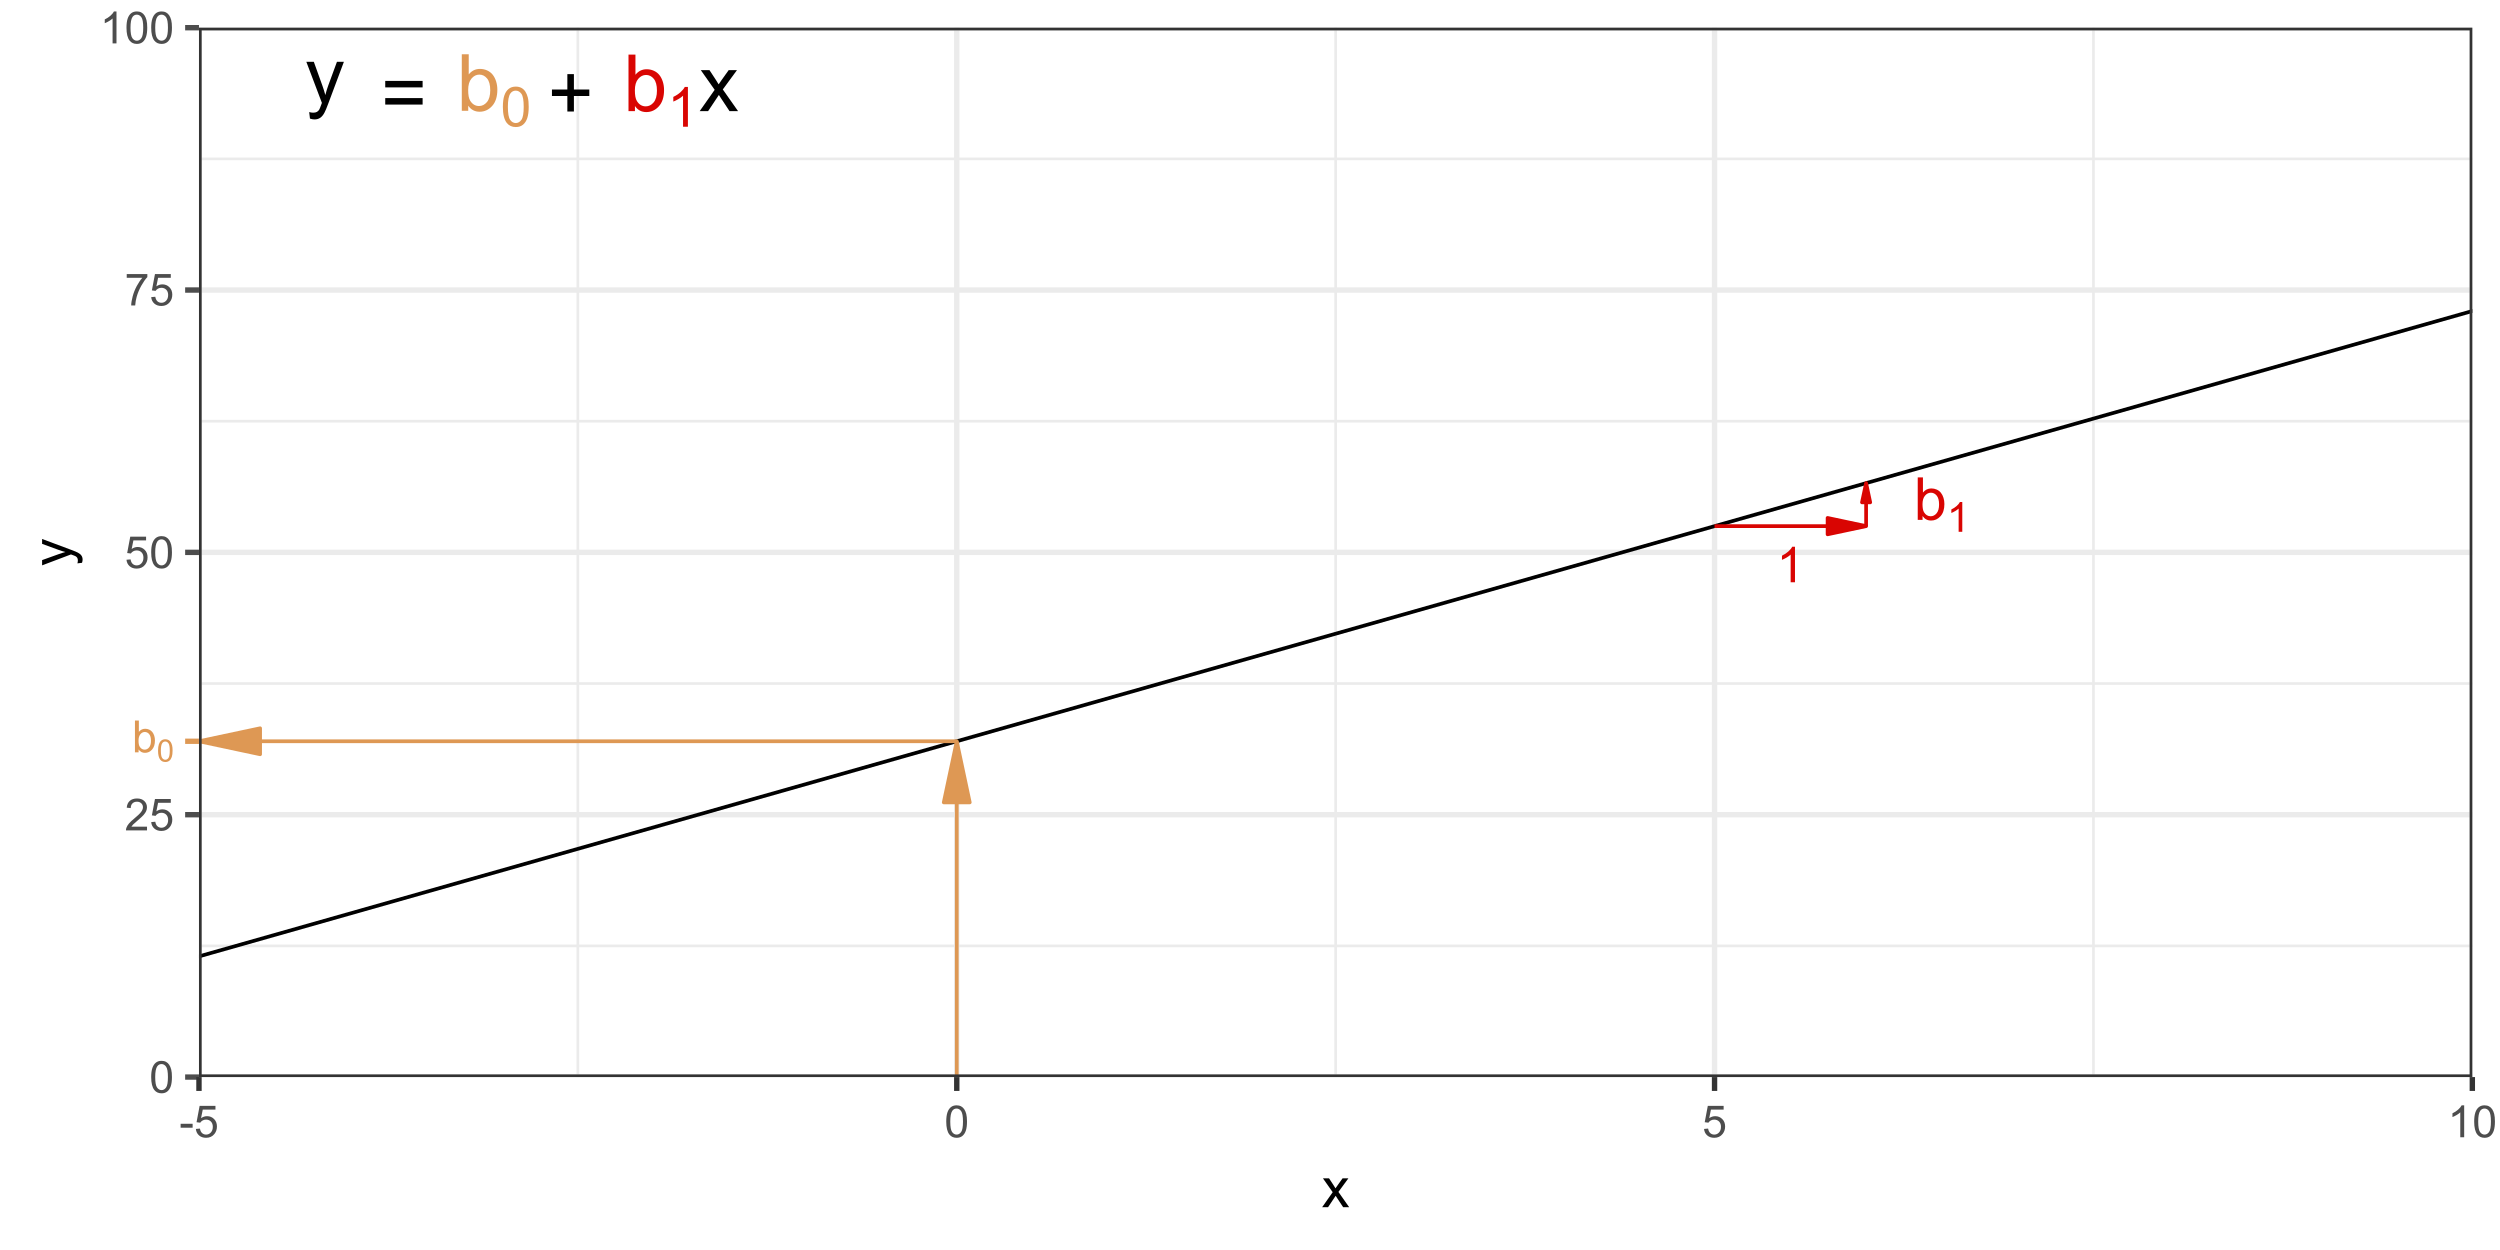 <?xml version="1.0" encoding="UTF-8"?>
<svg xmlns="http://www.w3.org/2000/svg" xmlns:xlink="http://www.w3.org/1999/xlink" width="720" height="360" viewBox="0 0 720 360">
<defs>
<g>
<g id="glyph-0-0">
<path d="M 1.41 4.547 L 1.188 2.668 C 1.625 2.785 2.008 2.844 2.336 2.844 C 2.777 2.844 3.133 2.77 3.402 2.621 C 3.668 2.477 3.887 2.266 4.059 2 C 4.184 1.801 4.387 1.305 4.668 0.512 C 4.703 0.398 4.766 0.238 4.848 0.023 L 0.367 -11.805 L 2.523 -11.805 L 4.98 -4.969 C 5.297 -4.102 5.582 -3.191 5.836 -2.234 C 6.066 -3.152 6.34 -4.051 6.656 -4.922 L 9.18 -11.805 L 11.18 -11.805 L 6.691 0.199 C 6.211 1.496 5.836 2.391 5.566 2.879 C 5.211 3.539 4.805 4.023 4.348 4.328 C 3.887 4.637 3.34 4.789 2.699 4.789 C 2.316 4.789 1.887 4.707 1.41 4.547 Z M 1.41 4.547 "/>
</g>
<g id="glyph-0-1">
<path d="M 12.027 -9.582 L 1.266 -9.582 L 1.266 -11.449 L 12.027 -11.449 L 12.027 -9.582 M 12.027 -4.633 L 1.266 -4.633 L 1.266 -6.5 L 12.027 -6.5 Z M 12.027 -4.633 "/>
</g>
<g id="glyph-0-2">
<path d="M 3.344 0 L 1.488 0 L 1.488 -16.293 L 3.488 -16.293 L 3.488 -10.48 C 4.336 -11.539 5.414 -12.07 6.723 -12.07 C 7.449 -12.07 8.137 -11.926 8.785 -11.633 C 9.434 -11.34 9.969 -10.926 10.387 -10.398 C 10.805 -9.867 11.133 -9.23 11.371 -8.48 C 11.605 -7.73 11.727 -6.934 11.727 -6.078 C 11.727 -4.059 11.227 -2.492 10.227 -1.391 C 9.227 -0.285 8.023 0.266 6.625 0.266 C 5.23 0.266 4.137 -0.316 3.344 -1.477 L 3.344 0 M 3.324 -5.992 C 3.324 -4.574 3.516 -3.555 3.902 -2.922 C 4.531 -1.895 5.383 -1.379 6.457 -1.379 C 7.332 -1.379 8.086 -1.758 8.727 -2.516 C 9.363 -3.277 9.68 -4.41 9.68 -5.914 C 9.68 -7.453 9.375 -8.59 8.762 -9.324 C 8.152 -10.059 7.414 -10.426 6.547 -10.426 C 5.672 -10.426 4.918 -10.047 4.277 -9.285 C 3.641 -8.527 3.324 -7.43 3.324 -5.992 Z M 3.324 -5.992 "/>
</g>
<g id="glyph-0-3">
<path d="M 5.703 -2.633 L 5.703 -7.102 L 1.266 -7.102 L 1.266 -8.969 L 5.703 -8.969 L 5.703 -13.402 L 7.59 -13.402 L 7.59 -8.969 L 12.027 -8.969 L 12.027 -7.102 L 7.59 -7.102 L 7.59 -2.633 Z M 5.703 -2.633 "/>
</g>
<g id="glyph-0-4">
<path d="M 0.168 0 L 4.48 -6.137 L 0.488 -11.805 L 2.988 -11.805 L 4.801 -9.035 C 5.141 -8.512 5.418 -8.07 5.625 -7.715 C 5.949 -8.203 6.25 -8.637 6.523 -9.016 L 8.512 -11.805 L 10.902 -11.805 L 6.824 -6.246 L 11.215 0 L 8.758 0 L 6.336 -3.668 L 5.691 -4.656 L 2.59 0 Z M 0.168 0 "/>
</g>
<g id="glyph-1-0">
<path d="M 0.66 -5.625 C 0.66 -6.973 0.801 -8.059 1.078 -8.883 C 1.355 -9.703 1.766 -10.336 2.316 -10.781 C 2.863 -11.23 3.551 -11.453 4.379 -11.453 C 4.992 -11.453 5.527 -11.328 5.992 -11.082 C 6.453 -10.836 6.832 -10.48 7.133 -10.016 C 7.434 -9.551 7.672 -8.988 7.844 -8.32 C 8.012 -7.652 8.098 -6.754 8.098 -5.625 C 8.098 -4.285 7.961 -3.207 7.688 -2.383 C 7.41 -1.562 7 -0.926 6.453 -0.477 C 5.906 -0.031 5.215 0.195 4.379 0.195 C 3.281 0.195 2.418 -0.199 1.789 -0.988 C 1.039 -1.938 0.66 -3.484 0.66 -5.625 M 2.102 -5.625 C 2.102 -3.754 2.32 -2.508 2.758 -1.887 C 3.195 -1.266 3.738 -0.957 4.379 -0.957 C 5.023 -0.957 5.562 -1.27 6.004 -1.891 C 6.441 -2.512 6.66 -3.758 6.66 -5.625 C 6.66 -7.504 6.441 -8.75 6.004 -9.367 C 5.562 -9.984 5.02 -10.293 4.363 -10.293 C 3.723 -10.293 3.207 -10.02 2.824 -9.477 C 2.34 -8.781 2.102 -7.496 2.102 -5.625 Z M 2.102 -5.625 "/>
</g>
<g id="glyph-1-1">
<path d="M 5.938 0 L 4.535 0 L 4.535 -8.922 C 4.199 -8.602 3.758 -8.281 3.211 -7.961 C 2.66 -7.637 2.172 -7.395 1.734 -7.234 L 1.734 -8.59 C 2.52 -8.957 3.203 -9.402 3.789 -9.926 C 4.375 -10.453 4.789 -10.961 5.035 -11.453 L 5.938 -11.453 Z M 5.938 0 "/>
</g>
<g id="glyph-2-0">
<path d="M 5.301 0 L 4.051 0 L 4.051 -7.969 C 3.75 -7.68 3.355 -7.395 2.867 -7.105 C 2.375 -6.82 1.938 -6.605 1.551 -6.461 L 1.551 -7.668 C 2.25 -7.996 2.859 -8.395 3.383 -8.863 C 3.906 -9.332 4.277 -9.785 4.496 -10.227 L 5.301 -10.227 Z M 5.301 0 "/>
</g>
<g id="glyph-3-0">
<path d="M 2.508 0 L 1.117 0 L 1.117 -12.219 L 2.617 -12.219 L 2.617 -7.859 C 3.25 -8.656 4.059 -9.051 5.043 -9.051 C 5.586 -9.051 6.102 -8.941 6.59 -8.723 C 7.074 -8.504 7.477 -8.195 7.789 -7.797 C 8.105 -7.402 8.352 -6.922 8.527 -6.359 C 8.707 -5.801 8.793 -5.199 8.793 -4.559 C 8.793 -3.043 8.418 -1.871 7.668 -1.043 C 6.918 -0.215 6.02 0.199 4.969 0.199 C 3.922 0.199 3.105 -0.234 2.508 -1.109 L 2.508 0 M 2.492 -4.492 C 2.492 -3.43 2.637 -2.664 2.926 -2.191 C 3.398 -1.418 4.039 -1.035 4.844 -1.035 C 5.5 -1.035 6.066 -1.32 6.543 -1.887 C 7.023 -2.457 7.262 -3.305 7.262 -4.434 C 7.262 -5.59 7.031 -6.445 6.574 -6.992 C 6.113 -7.543 5.559 -7.82 4.91 -7.82 C 4.254 -7.82 3.688 -7.535 3.211 -6.965 C 2.73 -6.395 2.492 -5.57 2.492 -4.492 Z M 2.492 -4.492 "/>
</g>
<g id="glyph-4-0">
<path d="M 4.453 0 L 3.402 0 L 3.402 -6.691 C 3.148 -6.453 2.816 -6.211 2.406 -5.969 C 1.996 -5.727 1.629 -5.547 1.301 -5.426 L 1.301 -6.441 C 1.887 -6.719 2.402 -7.051 2.84 -7.445 C 3.281 -7.84 3.594 -8.219 3.773 -8.59 L 4.453 -8.59 Z M 4.453 0 "/>
</g>
<g id="glyph-5-0">
<path d="M 0.531 -4.52 C 0.531 -5.602 0.645 -6.473 0.867 -7.133 C 1.09 -7.793 1.418 -8.305 1.859 -8.664 C 2.301 -9.02 2.852 -9.199 3.52 -9.199 C 4.012 -9.199 4.441 -9.102 4.812 -8.902 C 5.184 -8.707 5.488 -8.418 5.73 -8.047 C 5.973 -7.676 6.164 -7.219 6.301 -6.684 C 6.438 -6.148 6.508 -5.426 6.508 -4.52 C 6.508 -3.445 6.395 -2.574 6.176 -1.914 C 5.953 -1.254 5.625 -0.746 5.184 -0.383 C 4.746 -0.023 4.191 0.156 3.52 0.156 C 2.637 0.156 1.941 -0.16 1.438 -0.793 C 0.832 -1.555 0.531 -2.797 0.531 -4.52 M 1.688 -4.52 C 1.688 -3.016 1.863 -2.012 2.215 -1.516 C 2.566 -1.02 3.004 -0.77 3.52 -0.77 C 4.035 -0.77 4.469 -1.02 4.82 -1.52 C 5.176 -2.02 5.352 -3.02 5.352 -4.52 C 5.352 -6.027 5.176 -7.027 4.82 -7.523 C 4.469 -8.02 4.031 -8.27 3.508 -8.27 C 2.988 -8.27 2.578 -8.051 2.27 -7.613 C 1.883 -7.055 1.688 -6.023 1.688 -4.52 Z M 1.688 -4.52 "/>
</g>
<g id="glyph-5-1">
<path d="M 6.445 -1.082 L 6.445 0 L 0.387 0 C 0.379 -0.27 0.422 -0.531 0.52 -0.781 C 0.672 -1.195 0.918 -1.602 1.258 -2 C 1.598 -2.398 2.09 -2.863 2.73 -3.387 C 3.727 -4.203 4.398 -4.852 4.75 -5.328 C 5.102 -5.805 5.273 -6.258 5.273 -6.68 C 5.273 -7.129 5.117 -7.504 4.797 -7.809 C 4.477 -8.117 4.062 -8.27 3.551 -8.27 C 3.008 -8.27 2.574 -8.105 2.25 -7.781 C 1.926 -7.457 1.762 -7.008 1.758 -6.43 L 0.602 -6.551 C 0.68 -7.414 0.977 -8.07 1.492 -8.523 C 2.012 -8.973 2.703 -9.199 3.574 -9.199 C 4.453 -9.199 5.148 -8.957 5.664 -8.469 C 6.176 -7.98 6.43 -7.379 6.43 -6.656 C 6.43 -6.289 6.355 -5.93 6.207 -5.574 C 6.055 -5.223 5.809 -4.848 5.461 -4.457 C 5.113 -4.066 4.535 -3.527 3.727 -2.844 C 3.051 -2.277 2.617 -1.895 2.426 -1.691 C 2.234 -1.488 2.074 -1.285 1.949 -1.082 Z M 6.445 -1.082 "/>
</g>
<g id="glyph-5-2">
<path d="M 0.531 -2.398 L 1.711 -2.5 C 1.801 -1.926 2.004 -1.492 2.32 -1.203 C 2.641 -0.914 3.023 -0.77 3.477 -0.77 C 4.016 -0.77 4.477 -0.973 4.852 -1.383 C 5.227 -1.789 5.414 -2.332 5.414 -3.008 C 5.414 -3.648 5.23 -4.152 4.871 -4.523 C 4.512 -4.895 4.039 -5.082 3.457 -5.082 C 3.094 -5.082 2.766 -5 2.477 -4.836 C 2.184 -4.668 1.953 -4.457 1.789 -4.195 L 0.73 -4.332 L 1.617 -9.039 L 6.176 -9.039 L 6.176 -7.961 L 2.52 -7.961 L 2.023 -5.5 C 2.574 -5.883 3.152 -6.074 3.758 -6.074 C 4.555 -6.074 5.23 -5.797 5.781 -5.242 C 6.332 -4.691 6.605 -3.977 6.605 -3.105 C 6.605 -2.277 6.363 -1.559 5.883 -0.957 C 5.293 -0.215 4.492 0.156 3.477 0.156 C 2.641 0.156 1.961 -0.078 1.434 -0.543 C 0.906 -1.012 0.605 -1.629 0.531 -2.398 Z M 0.531 -2.398 "/>
</g>
<g id="glyph-5-3">
<path d="M 1.883 0 L 0.836 0 L 0.836 -9.164 L 1.961 -9.164 L 1.961 -5.895 C 2.438 -6.488 3.043 -6.789 3.781 -6.789 C 4.191 -6.789 4.574 -6.707 4.941 -6.539 C 5.305 -6.375 5.605 -6.145 5.84 -5.848 C 6.074 -5.551 6.262 -5.191 6.395 -4.77 C 6.527 -4.348 6.594 -3.898 6.594 -3.418 C 6.594 -2.281 6.312 -1.402 5.75 -0.781 C 5.188 -0.16 4.512 0.148 3.727 0.148 C 2.941 0.148 2.328 -0.176 1.883 -0.832 L 1.883 0 M 1.867 -3.367 C 1.867 -2.574 1.977 -1.996 2.195 -1.645 C 2.547 -1.066 3.027 -0.773 3.633 -0.773 C 4.121 -0.773 4.547 -0.988 4.906 -1.414 C 5.266 -1.844 5.445 -2.48 5.445 -3.324 C 5.445 -4.191 5.273 -4.832 4.93 -5.242 C 4.586 -5.656 4.168 -5.863 3.68 -5.863 C 3.191 -5.863 2.766 -5.648 2.406 -5.223 C 2.047 -4.793 1.867 -4.176 1.867 -3.367 Z M 1.867 -3.367 "/>
</g>
<g id="glyph-5-4">
<path d="M 0.605 -7.961 L 0.605 -9.043 L 6.539 -9.043 L 6.539 -8.168 C 5.953 -7.547 5.375 -6.723 4.805 -5.695 C 4.23 -4.664 3.789 -3.605 3.477 -2.52 C 3.25 -1.754 3.105 -0.914 3.043 0 L 1.887 0 C 1.898 -0.723 2.043 -1.59 2.312 -2.613 C 2.582 -3.633 2.973 -4.617 3.477 -5.566 C 3.984 -6.512 4.523 -7.312 5.094 -7.961 Z M 0.605 -7.961 "/>
</g>
<g id="glyph-5-5">
<path d="M 4.77 0 L 3.645 0 L 3.645 -7.168 C 3.371 -6.91 3.02 -6.652 2.578 -6.395 C 2.137 -6.137 1.742 -5.941 1.395 -5.812 L 1.395 -6.898 C 2.023 -7.195 2.574 -7.555 3.043 -7.977 C 3.516 -8.395 3.848 -8.805 4.043 -9.199 L 4.77 -9.199 Z M 4.77 0 "/>
</g>
<g id="glyph-5-6">
<path d="M 0.406 -2.75 L 0.406 -3.883 L 3.863 -3.883 L 3.863 -2.75 Z M 0.406 -2.75 "/>
</g>
<g id="glyph-6-0">
<path d="M 0.371 -3.164 C 0.371 -3.922 0.449 -4.531 0.605 -4.992 C 0.762 -5.457 0.992 -5.812 1.301 -6.062 C 1.609 -6.316 1.996 -6.441 2.465 -6.441 C 2.809 -6.441 3.109 -6.371 3.367 -6.23 C 3.629 -6.094 3.844 -5.895 4.012 -5.633 C 4.18 -5.371 4.312 -5.055 4.41 -4.68 C 4.508 -4.305 4.555 -3.801 4.555 -3.164 C 4.555 -2.41 4.477 -1.805 4.324 -1.34 C 4.168 -0.879 3.938 -0.52 3.629 -0.27 C 3.32 -0.016 2.934 0.109 2.465 0.109 C 1.844 0.109 1.359 -0.113 1.008 -0.555 C 0.582 -1.09 0.371 -1.957 0.371 -3.164 M 1.18 -3.164 C 1.18 -2.109 1.305 -1.41 1.551 -1.062 C 1.797 -0.711 2.102 -0.539 2.465 -0.539 C 2.824 -0.539 3.129 -0.715 3.375 -1.062 C 3.621 -1.414 3.746 -2.113 3.746 -3.164 C 3.746 -4.219 3.621 -4.922 3.375 -5.266 C 3.129 -5.613 2.82 -5.789 2.453 -5.789 C 2.094 -5.789 1.805 -5.637 1.59 -5.328 C 1.316 -4.938 1.18 -4.215 1.18 -3.164 Z M 1.18 -3.164 "/>
</g>
<g id="glyph-7-0">
<path d="M 0.117 0 L 3.148 -4.312 L 0.344 -8.297 L 2.102 -8.297 L 3.375 -6.352 C 3.613 -5.98 3.809 -5.672 3.953 -5.422 C 4.184 -5.766 4.395 -6.07 4.586 -6.336 L 5.984 -8.297 L 7.664 -8.297 L 4.797 -4.391 L 7.883 0 L 6.156 0 L 4.453 -2.578 L 4 -3.273 L 1.82 0 Z M 0.117 0 "/>
</g>
<g id="glyph-8-0">
<path d="M 3.195 -0.992 L 1.875 -0.836 C 1.957 -1.145 2 -1.41 2 -1.641 C 2 -1.953 1.949 -2.203 1.844 -2.391 C 1.738 -2.578 1.594 -2.73 1.406 -2.852 C 1.266 -2.941 0.918 -3.082 0.359 -3.281 C 0.281 -3.309 0.168 -3.348 0.016 -3.406 L -8.297 -0.258 L -8.297 -1.773 L -3.492 -3.5 C -2.883 -3.723 -2.242 -3.926 -1.57 -4.102 C -2.215 -4.262 -2.848 -4.457 -3.461 -4.68 L -8.297 -6.453 L -8.297 -7.859 L 0.141 -4.703 C 1.051 -4.363 1.68 -4.102 2.023 -3.914 C 2.488 -3.664 2.828 -3.379 3.043 -3.055 C 3.258 -2.73 3.367 -2.348 3.367 -1.898 C 3.367 -1.629 3.309 -1.324 3.195 -0.992 Z M 3.195 -0.992 "/>
</g>
</g>
<clipPath id="clip-0">
<path clip-rule="nonzero" d="M 57.305 7.969 L 712.031 7.969 L 712.031 310.195 L 57.305 310.195 Z M 57.305 7.969 "/>
</clipPath>
<clipPath id="clip-1">
<path clip-rule="nonzero" d="M 57.305 272 L 712.031 272 L 712.031 273 L 57.305 273 Z M 57.305 272 "/>
</clipPath>
<clipPath id="clip-2">
<path clip-rule="nonzero" d="M 57.305 196 L 712.031 196 L 712.031 198 L 57.305 198 Z M 57.305 196 "/>
</clipPath>
<clipPath id="clip-3">
<path clip-rule="nonzero" d="M 57.305 120 L 712.031 120 L 712.031 122 L 57.305 122 Z M 57.305 120 "/>
</clipPath>
<clipPath id="clip-4">
<path clip-rule="nonzero" d="M 57.305 45 L 712.031 45 L 712.031 47 L 57.305 47 Z M 57.305 45 "/>
</clipPath>
<clipPath id="clip-5">
<path clip-rule="nonzero" d="M 166 7.969 L 167 7.969 L 167 310.195 L 166 310.195 Z M 166 7.969 "/>
</clipPath>
<clipPath id="clip-6">
<path clip-rule="nonzero" d="M 384 7.969 L 386 7.969 L 386 310.195 L 384 310.195 Z M 384 7.969 "/>
</clipPath>
<clipPath id="clip-7">
<path clip-rule="nonzero" d="M 602 7.969 L 604 7.969 L 604 310.195 L 602 310.195 Z M 602 7.969 "/>
</clipPath>
<clipPath id="clip-8">
<path clip-rule="nonzero" d="M 57.305 309 L 712.031 309 L 712.031 310.195 L 57.305 310.195 Z M 57.305 309 "/>
</clipPath>
<clipPath id="clip-9">
<path clip-rule="nonzero" d="M 57.305 233 L 712.031 233 L 712.031 236 L 57.305 236 Z M 57.305 233 "/>
</clipPath>
<clipPath id="clip-10">
<path clip-rule="nonzero" d="M 57.305 158 L 712.031 158 L 712.031 160 L 57.305 160 Z M 57.305 158 "/>
</clipPath>
<clipPath id="clip-11">
<path clip-rule="nonzero" d="M 57.305 82 L 712.031 82 L 712.031 85 L 57.305 85 Z M 57.305 82 "/>
</clipPath>
<clipPath id="clip-12">
<path clip-rule="nonzero" d="M 57.305 7.969 L 712.031 7.969 L 712.031 9 L 57.305 9 Z M 57.305 7.969 "/>
</clipPath>
<clipPath id="clip-13">
<path clip-rule="nonzero" d="M 57.305 7.969 L 59 7.969 L 59 310.195 L 57.305 310.195 Z M 57.305 7.969 "/>
</clipPath>
<clipPath id="clip-14">
<path clip-rule="nonzero" d="M 274 7.969 L 277 7.969 L 277 310.195 L 274 310.195 Z M 274 7.969 "/>
</clipPath>
<clipPath id="clip-15">
<path clip-rule="nonzero" d="M 493 7.969 L 495 7.969 L 495 310.195 L 493 310.195 Z M 493 7.969 "/>
</clipPath>
<clipPath id="clip-16">
<path clip-rule="nonzero" d="M 711 7.969 L 712.031 7.969 L 712.031 310.195 L 711 310.195 Z M 711 7.969 "/>
</clipPath>
<clipPath id="clip-17">
<path clip-rule="nonzero" d="M 57.305 7.969 L 712.031 7.969 L 712.031 310.195 L 57.305 310.195 Z M 57.305 7.969 "/>
</clipPath>
<clipPath id="clip-18">
<path clip-rule="nonzero" d="M 275 212 L 277 212 L 277 310.195 L 275 310.195 Z M 275 212 "/>
</clipPath>
<clipPath id="clip-19">
<path clip-rule="nonzero" d="M 57.305 212 L 277 212 L 277 215 L 57.305 215 Z M 57.305 212 "/>
</clipPath>
<clipPath id="clip-20">
<path clip-rule="nonzero" d="M 57.305 209 L 75 209 L 75 218 L 57.305 218 Z M 57.305 209 "/>
</clipPath>
<clipPath id="clip-21">
<path clip-rule="nonzero" d="M 57.305 209 L 76 209 L 76 218 L 57.305 218 Z M 57.305 209 "/>
</clipPath>
<clipPath id="clip-22">
<path clip-rule="nonzero" d="M 57.305 7.969 L 712.031 7.969 L 712.031 310.195 L 57.305 310.195 Z M 57.305 7.969 "/>
</clipPath>
</defs>
<rect x="-72" y="-36" width="864" height="432" fill="rgb(100%, 100%, 100%)" fill-opacity="1"/>
<rect x="-72" y="-36" width="864" height="432" fill="rgb(100%, 100%, 100%)" fill-opacity="1"/>
<path fill="none" stroke-width="1.552" stroke-linecap="round" stroke-linejoin="round" stroke="rgb(100%, 100%, 100%)" stroke-opacity="1" stroke-miterlimit="10" d="M 0 360 L 720 360 L 720 0 L 0 0 Z M 0 360 "/>
<g clip-path="url(#clip-0)">
<path fill-rule="nonzero" fill="rgb(100%, 100%, 100%)" fill-opacity="1" d="M 57.305 310.195 L 712.031 310.195 L 712.031 7.969 L 57.305 7.969 Z M 57.305 310.195 "/>
</g>
<g clip-path="url(#clip-1)">
<path fill="none" stroke-width="0.776" stroke-linecap="butt" stroke-linejoin="round" stroke="rgb(92.157%, 92.157%, 92.157%)" stroke-opacity="1" stroke-miterlimit="10" d="M 57.305 272.418 L 712.031 272.418 "/>
</g>
<g clip-path="url(#clip-2)">
<path fill="none" stroke-width="0.776" stroke-linecap="butt" stroke-linejoin="round" stroke="rgb(92.157%, 92.157%, 92.157%)" stroke-opacity="1" stroke-miterlimit="10" d="M 57.305 196.859 L 712.031 196.859 "/>
</g>
<g clip-path="url(#clip-3)">
<path fill="none" stroke-width="0.776" stroke-linecap="butt" stroke-linejoin="round" stroke="rgb(92.157%, 92.157%, 92.157%)" stroke-opacity="1" stroke-miterlimit="10" d="M 57.305 121.305 L 712.031 121.305 "/>
</g>
<g clip-path="url(#clip-4)">
<path fill="none" stroke-width="0.776" stroke-linecap="butt" stroke-linejoin="round" stroke="rgb(92.157%, 92.157%, 92.157%)" stroke-opacity="1" stroke-miterlimit="10" d="M 57.305 45.75 L 712.031 45.75 "/>
</g>
<g clip-path="url(#clip-5)">
<path fill="none" stroke-width="0.776" stroke-linecap="butt" stroke-linejoin="round" stroke="rgb(92.157%, 92.157%, 92.157%)" stroke-opacity="1" stroke-miterlimit="10" d="M 166.426 310.195 L 166.426 7.969 "/>
</g>
<g clip-path="url(#clip-6)">
<path fill="none" stroke-width="0.776" stroke-linecap="butt" stroke-linejoin="round" stroke="rgb(92.157%, 92.157%, 92.157%)" stroke-opacity="1" stroke-miterlimit="10" d="M 384.668 310.195 L 384.668 7.969 "/>
</g>
<g clip-path="url(#clip-7)">
<path fill="none" stroke-width="0.776" stroke-linecap="butt" stroke-linejoin="round" stroke="rgb(92.157%, 92.157%, 92.157%)" stroke-opacity="1" stroke-miterlimit="10" d="M 602.91 310.195 L 602.91 7.969 "/>
</g>
<g clip-path="url(#clip-8)">
<path fill="none" stroke-width="1.552" stroke-linecap="butt" stroke-linejoin="round" stroke="rgb(92.157%, 92.157%, 92.157%)" stroke-opacity="1" stroke-miterlimit="10" d="M 57.305 310.195 L 712.031 310.195 "/>
</g>
<g clip-path="url(#clip-9)">
<path fill="none" stroke-width="1.552" stroke-linecap="butt" stroke-linejoin="round" stroke="rgb(92.157%, 92.157%, 92.157%)" stroke-opacity="1" stroke-miterlimit="10" d="M 57.305 234.641 L 712.031 234.641 "/>
</g>
<g clip-path="url(#clip-10)">
<path fill="none" stroke-width="1.552" stroke-linecap="butt" stroke-linejoin="round" stroke="rgb(92.157%, 92.157%, 92.157%)" stroke-opacity="1" stroke-miterlimit="10" d="M 57.305 159.082 L 712.031 159.082 "/>
</g>
<g clip-path="url(#clip-11)">
<path fill="none" stroke-width="1.552" stroke-linecap="butt" stroke-linejoin="round" stroke="rgb(92.157%, 92.157%, 92.157%)" stroke-opacity="1" stroke-miterlimit="10" d="M 57.305 83.527 L 712.031 83.527 "/>
</g>
<g clip-path="url(#clip-12)">
<path fill="none" stroke-width="1.552" stroke-linecap="butt" stroke-linejoin="round" stroke="rgb(92.157%, 92.157%, 92.157%)" stroke-opacity="1" stroke-miterlimit="10" d="M 57.305 7.969 L 712.031 7.969 "/>
</g>
<g clip-path="url(#clip-13)">
<path fill="none" stroke-width="1.552" stroke-linecap="butt" stroke-linejoin="round" stroke="rgb(92.157%, 92.157%, 92.157%)" stroke-opacity="1" stroke-miterlimit="10" d="M 57.305 310.195 L 57.305 7.969 "/>
</g>
<g clip-path="url(#clip-14)">
<path fill="none" stroke-width="1.552" stroke-linecap="butt" stroke-linejoin="round" stroke="rgb(92.157%, 92.157%, 92.157%)" stroke-opacity="1" stroke-miterlimit="10" d="M 275.547 310.195 L 275.547 7.969 "/>
</g>
<g clip-path="url(#clip-15)">
<path fill="none" stroke-width="1.552" stroke-linecap="butt" stroke-linejoin="round" stroke="rgb(92.157%, 92.157%, 92.157%)" stroke-opacity="1" stroke-miterlimit="10" d="M 493.789 310.195 L 493.789 7.969 "/>
</g>
<g clip-path="url(#clip-16)">
<path fill="none" stroke-width="1.552" stroke-linecap="butt" stroke-linejoin="round" stroke="rgb(92.157%, 92.157%, 92.157%)" stroke-opacity="1" stroke-miterlimit="10" d="M 712.031 310.195 L 712.031 7.969 "/>
</g>
<g clip-path="url(#clip-17)">
<path fill="none" stroke-width="1.067" stroke-linecap="butt" stroke-linejoin="round" stroke="rgb(0%, 0%, 0%)" stroke-opacity="1" stroke-miterlimit="10" d="M -597.422 461.309 L 1366.754 -96.297 "/>
</g>
<g fill="rgb(0%, 0%, 0%)" fill-opacity="1">
<use xlink:href="#glyph-0-0" x="87.859" y="29.609"/>
</g>
<g fill="rgb(0%, 0%, 0%)" fill-opacity="1">
<use xlink:href="#glyph-0-1" x="109.684" y="34.75"/>
</g>
<g fill="rgb(87.059%, 59.608%, 32.941%)" fill-opacity="1">
<use xlink:href="#glyph-0-2" x="131.508" y="31.914"/>
</g>
<g fill="rgb(87.059%, 59.608%, 32.941%)" fill-opacity="1">
<use xlink:href="#glyph-1-0" x="144.168" y="36.395"/>
</g>
<g fill="rgb(0%, 0%, 0%)" fill-opacity="1">
<use xlink:href="#glyph-0-3" x="157.695" y="34.75"/>
</g>
<g fill="rgb(85.098%, 1.961%, 0.784%)" fill-opacity="1">
<use xlink:href="#glyph-0-2" x="179.52" y="32.012"/>
</g>
<g fill="rgb(85.098%, 1.961%, 0.784%)" fill-opacity="1">
<use xlink:href="#glyph-1-1" x="192.18" y="36.492"/>
</g>
<g fill="rgb(0%, 0%, 0%)" fill-opacity="1">
<use xlink:href="#glyph-0-4" x="201.344" y="32.004"/>
</g>
<g clip-path="url(#clip-18)">
<path fill="none" stroke-width="1.067" stroke-linecap="butt" stroke-linejoin="round" stroke="rgb(87.059%, 59.608%, 32.941%)" stroke-opacity="1" stroke-miterlimit="10" d="M 275.547 310.195 L 275.547 213.484 "/>
</g>
<path fill-rule="nonzero" fill="rgb(87.059%, 59.608%, 32.941%)" fill-opacity="1" stroke-width="1.067" stroke-linecap="butt" stroke-linejoin="round" stroke="rgb(87.059%, 59.608%, 32.941%)" stroke-opacity="1" stroke-miterlimit="10" d="M 279.289 231.09 L 275.547 213.484 L 271.805 231.09 Z M 279.289 231.09 "/>
<g clip-path="url(#clip-19)">
<path fill="none" stroke-width="1.067" stroke-linecap="butt" stroke-linejoin="round" stroke="rgb(87.059%, 59.608%, 32.941%)" stroke-opacity="1" stroke-miterlimit="10" d="M 57.305 213.484 L 275.547 213.484 "/>
</g>
<g clip-path="url(#clip-20)">
<path fill-rule="nonzero" fill="rgb(87.059%, 59.608%, 32.941%)" fill-opacity="1" d="M 74.91 209.742 L 57.305 213.484 L 74.91 217.227 Z M 74.91 209.742 "/>
</g>
<g clip-path="url(#clip-21)">
<path fill="none" stroke-width="1.067" stroke-linecap="butt" stroke-linejoin="round" stroke="rgb(87.059%, 59.608%, 32.941%)" stroke-opacity="1" stroke-miterlimit="10" d="M 74.91 209.742 L 57.305 213.484 L 74.91 217.227 Z M 74.91 209.742 "/>
</g>
<path fill="none" stroke-width="1.067" stroke-linecap="butt" stroke-linejoin="round" stroke="rgb(85.098%, 1.961%, 0.784%)" stroke-opacity="1" stroke-miterlimit="10" d="M 493.789 151.527 L 537.438 151.527 "/>
<path fill-rule="nonzero" fill="rgb(85.098%, 1.961%, 0.784%)" fill-opacity="1" stroke-width="1.067" stroke-linecap="butt" stroke-linejoin="round" stroke="rgb(85.098%, 1.961%, 0.784%)" stroke-opacity="1" stroke-miterlimit="10" d="M 526.348 153.883 L 537.438 151.527 L 526.348 149.168 Z M 526.348 153.883 "/>
<g fill="rgb(85.098%, 1.961%, 0.784%)" fill-opacity="1">
<use xlink:href="#glyph-2-0" x="511.656" y="167.695"/>
</g>
<path fill="none" stroke-width="1.067" stroke-linecap="butt" stroke-linejoin="round" stroke="rgb(85.098%, 1.961%, 0.784%)" stroke-opacity="1" stroke-miterlimit="10" d="M 537.438 151.527 L 537.438 139.137 "/>
<path fill-rule="nonzero" fill="rgb(85.098%, 1.961%, 0.784%)" fill-opacity="1" stroke-width="1.067" stroke-linecap="butt" stroke-linejoin="round" stroke="rgb(85.098%, 1.961%, 0.784%)" stroke-opacity="1" stroke-miterlimit="10" d="M 538.617 144.68 L 537.438 139.137 L 536.258 144.68 Z M 538.617 144.68 "/>
<g fill="rgb(85.098%, 1.961%, 0.784%)" fill-opacity="1">
<use xlink:href="#glyph-3-0" x="551.191" y="149.719"/>
</g>
<g fill="rgb(85.098%, 1.961%, 0.784%)" fill-opacity="1">
<use xlink:href="#glyph-4-0" x="560.684" y="153.164"/>
</g>
<g clip-path="url(#clip-22)">
<path fill="none" stroke-width="1.552" stroke-linecap="round" stroke-linejoin="round" stroke="rgb(20%, 20%, 20%)" stroke-opacity="1" stroke-miterlimit="10" d="M 57.305 310.195 L 712.031 310.195 L 712.031 7.969 L 57.305 7.969 Z M 57.305 310.195 "/>
</g>
<g fill="rgb(30.196%, 30.196%, 30.196%)" fill-opacity="1">
<use xlink:href="#glyph-5-0" x="43.012" y="314.719"/>
</g>
<g fill="rgb(30.196%, 30.196%, 30.196%)" fill-opacity="1">
<use xlink:href="#glyph-5-1" x="35.895" y="239.16"/>
<use xlink:href="#glyph-5-2" x="43.013" y="239.16"/>
</g>
<g fill="rgb(87.059%, 59.608%, 32.941%)" fill-opacity="1">
<use xlink:href="#glyph-5-3" x="38.031" y="216.672"/>
</g>
<g fill="rgb(87.059%, 59.608%, 32.941%)" fill-opacity="1">
<use xlink:href="#glyph-6-0" x="45.148" y="219.348"/>
</g>
<g fill="rgb(30.196%, 30.196%, 30.196%)" fill-opacity="1">
<use xlink:href="#glyph-5-2" x="35.895" y="163.605"/>
<use xlink:href="#glyph-5-0" x="43.013" y="163.605"/>
</g>
<g fill="rgb(30.196%, 30.196%, 30.196%)" fill-opacity="1">
<use xlink:href="#glyph-5-4" x="35.895" y="87.969"/>
<use xlink:href="#glyph-5-2" x="43.013" y="87.969"/>
</g>
<g fill="rgb(30.196%, 30.196%, 30.196%)" fill-opacity="1">
<use xlink:href="#glyph-5-5" x="28.777" y="12.492"/>
<use xlink:href="#glyph-5-0" x="35.896" y="12.492"/>
<use xlink:href="#glyph-5-0" x="43.015" y="12.492"/>
</g>
<path fill="none" stroke-width="1.552" stroke-linecap="butt" stroke-linejoin="round" stroke="rgb(30.196%, 30.196%, 30.196%)" stroke-opacity="1" stroke-miterlimit="10" d="M 53.32 310.195 L 57.305 310.195 "/>
<path fill="none" stroke-width="1.552" stroke-linecap="butt" stroke-linejoin="round" stroke="rgb(30.196%, 30.196%, 30.196%)" stroke-opacity="1" stroke-miterlimit="10" d="M 53.32 234.641 L 57.305 234.641 "/>
<path fill="none" stroke-width="1.552" stroke-linecap="butt" stroke-linejoin="round" stroke="rgb(87.059%, 59.608%, 32.941%)" stroke-opacity="1" stroke-miterlimit="10" d="M 53.32 213.484 L 57.305 213.484 "/>
<path fill="none" stroke-width="1.552" stroke-linecap="butt" stroke-linejoin="round" stroke="rgb(30.196%, 30.196%, 30.196%)" stroke-opacity="1" stroke-miterlimit="10" d="M 53.32 159.082 L 57.305 159.082 "/>
<path fill="none" stroke-width="1.552" stroke-linecap="butt" stroke-linejoin="round" stroke="rgb(30.196%, 30.196%, 30.196%)" stroke-opacity="1" stroke-miterlimit="10" d="M 53.32 83.527 L 57.305 83.527 "/>
<path fill="none" stroke-width="1.552" stroke-linecap="butt" stroke-linejoin="round" stroke="rgb(30.196%, 30.196%, 30.196%)" stroke-opacity="1" stroke-miterlimit="10" d="M 53.32 7.969 L 57.305 7.969 "/>
<path fill="none" stroke-width="1.552" stroke-linecap="butt" stroke-linejoin="round" stroke="rgb(20%, 20%, 20%)" stroke-opacity="1" stroke-miterlimit="10" d="M 57.305 314.18 L 57.305 310.195 "/>
<path fill="none" stroke-width="1.552" stroke-linecap="butt" stroke-linejoin="round" stroke="rgb(20%, 20%, 20%)" stroke-opacity="1" stroke-miterlimit="10" d="M 275.547 314.18 L 275.547 310.195 "/>
<path fill="none" stroke-width="1.552" stroke-linecap="butt" stroke-linejoin="round" stroke="rgb(20%, 20%, 20%)" stroke-opacity="1" stroke-miterlimit="10" d="M 493.789 314.18 L 493.789 310.195 "/>
<path fill="none" stroke-width="1.552" stroke-linecap="butt" stroke-linejoin="round" stroke="rgb(20%, 20%, 20%)" stroke-opacity="1" stroke-miterlimit="10" d="M 712.031 314.18 L 712.031 310.195 "/>
<g fill="rgb(30.196%, 30.196%, 30.196%)" fill-opacity="1">
<use xlink:href="#glyph-5-6" x="51.613" y="327.531"/>
<use xlink:href="#glyph-5-2" x="55.876" y="327.531"/>
</g>
<g fill="rgb(30.196%, 30.196%, 30.196%)" fill-opacity="1">
<use xlink:href="#glyph-5-0" x="271.988" y="327.531"/>
</g>
<g fill="rgb(30.196%, 30.196%, 30.196%)" fill-opacity="1">
<use xlink:href="#glyph-5-2" x="490.23" y="327.531"/>
</g>
<g fill="rgb(30.196%, 30.196%, 30.196%)" fill-opacity="1">
<use xlink:href="#glyph-5-5" x="704.914" y="327.531"/>
<use xlink:href="#glyph-5-0" x="712.033" y="327.531"/>
</g>
<g fill="rgb(0%, 0%, 0%)" fill-opacity="1">
<use xlink:href="#glyph-7-0" x="380.668" y="347.664"/>
</g>
<g fill="rgb(0%, 0%, 0%)" fill-opacity="1">
<use xlink:href="#glyph-8-0" x="20.422" y="163.082"/>
</g>
</svg>
